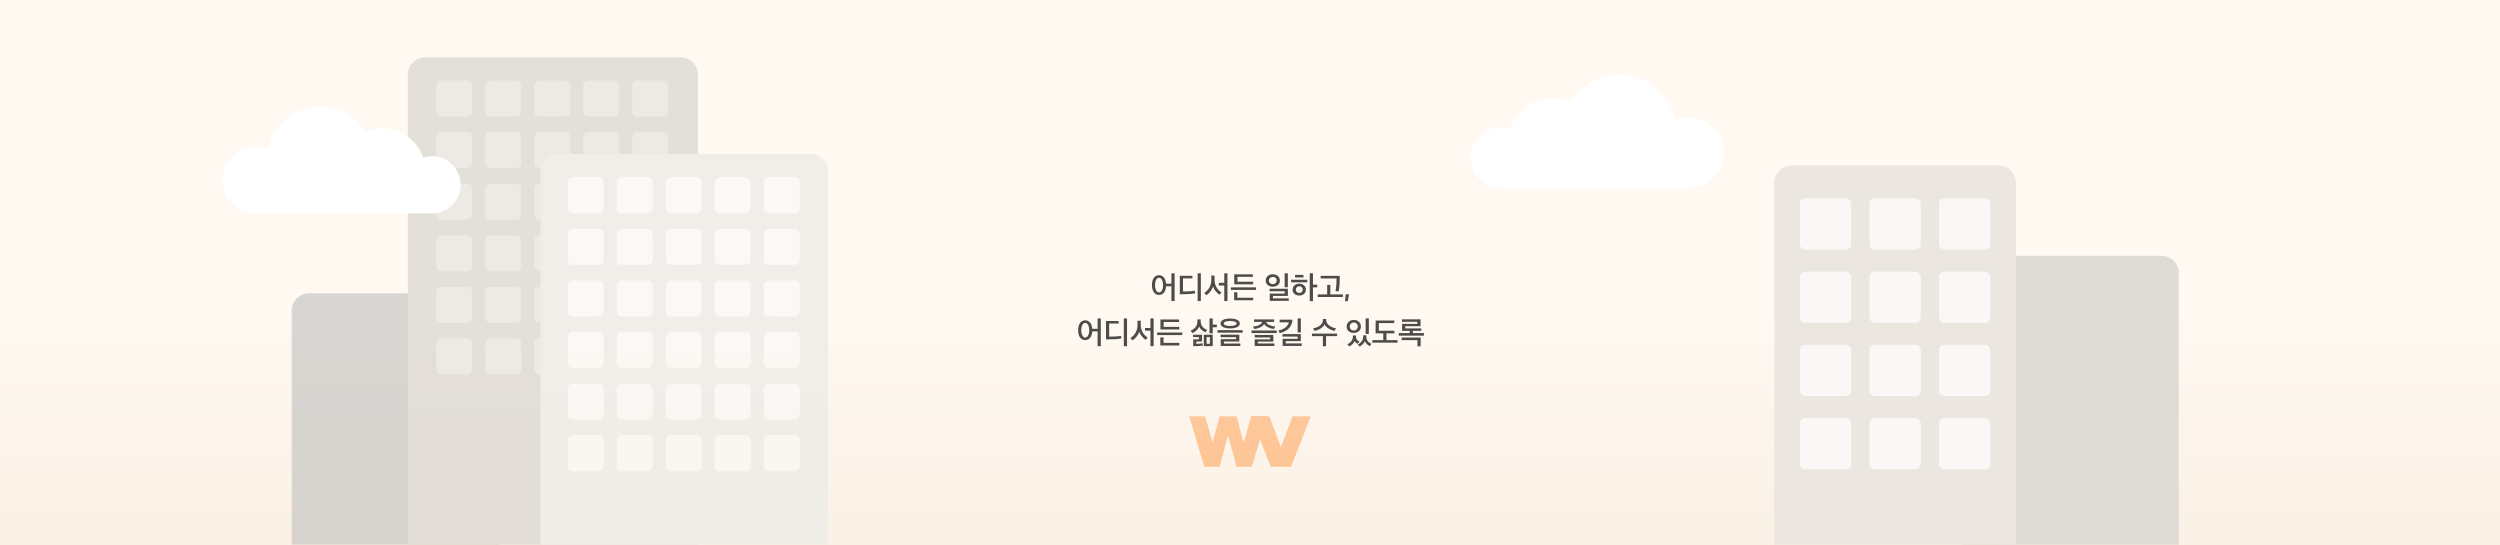 <svg width="1440" height="314" viewBox="0 0 1440 314" fill="none" xmlns="http://www.w3.org/2000/svg">
<rect x="0" y="0" width="1440" height="314" fill="#808080" stroke="none"/>
<rect width="1440" height="314" fill="url(#paint0_linear_807_2009)"/>
<g opacity="0.4">
<path d="M716.292 254.994L712.29 239.812H702.471L698.443 254.994L694.204 239.812H685.017L693.678 268.874H702.497L707.367 250.75L712.237 268.874H721.057L729.797 239.812H720.609L716.318 254.994H716.292Z" fill="#FF831C"/>
<path d="M731.956 268.874L720.583 239.812H731.166L737.8 257.598L744.434 239.812H755.017L743.644 268.874H731.929H731.956Z" fill="#FF831C"/>
</g>
<path d="M953.197 108.425C953.197 108.425 941.659 108.425 932.811 108.425C925.195 108.425 911.003 108.425 911.003 108.425C911.003 108.425 901.737 108.425 894.883 108.425C888.424 108.425 877.816 108.425 877.816 108.425C877.816 108.425 869.924 108.425 864.541 108.425C854.854 108.425 847 100.571 847 90.883C847 81.196 854.854 73.342 864.541 73.342C866.482 73.342 868.349 73.657 870.094 74.239C873.505 63.809 883.314 56.275 894.883 56.275C898.503 56.275 901.951 57.012 905.084 58.345C910.87 49.128 921.125 43 932.811 43C948.642 43 961.846 54.245 964.872 69.183C967.265 68.197 969.886 67.653 972.635 67.653C983.894 67.653 993.021 76.78 993.021 88.039C993.021 99.298 983.894 108.425 972.635 108.425C965.498 108.425 953.197 108.425 953.197 108.425Z" fill="white"/>
<path d="M1130.59 157.314C1130.59 151.792 1135.07 147.314 1140.59 147.314H1244.98C1250.5 147.314 1254.98 151.792 1254.98 157.314V313.715H1130.59V157.314Z" fill="#DFDBD7"/>
<path d="M1022.02 105.314C1022.02 99.792 1026.49 95.314 1032.02 95.314H1151.16C1156.68 95.314 1161.16 99.792 1161.16 105.314V313.716H1022.02V105.314Z" fill="#EBE7E0"/>
<rect opacity="0.7" x="1036.77" y="114.289" width="29.515" height="29.515" rx="3" fill="white"/>
<rect opacity="0.7" x="1076.83" y="114.289" width="29.515" height="29.515" rx="3" fill="white"/>
<rect opacity="0.7" x="1116.89" y="114.289" width="29.515" height="29.515" rx="3" fill="white"/>
<rect opacity="0.7" x="1036.77" y="156.454" width="29.515" height="29.515" rx="3" fill="white"/>
<rect opacity="0.7" x="1076.83" y="156.454" width="29.515" height="29.515" rx="3" fill="white"/>
<rect opacity="0.7" x="1116.89" y="156.454" width="29.515" height="29.515" rx="3" fill="white"/>
<rect opacity="0.7" x="1036.77" y="198.619" width="29.515" height="29.515" rx="3" fill="white"/>
<rect opacity="0.7" x="1076.83" y="198.619" width="29.515" height="29.515" rx="3" fill="white"/>
<rect opacity="0.7" x="1116.89" y="198.619" width="29.515" height="29.515" rx="3" fill="white"/>
<rect opacity="0.7" x="1036.77" y="240.783" width="29.515" height="29.515" rx="3" fill="white"/>
<rect opacity="0.7" x="1076.83" y="240.783" width="29.515" height="29.515" rx="3" fill="white"/>
<rect opacity="0.7" x="1116.89" y="240.783" width="29.515" height="29.515" rx="3" fill="white"/>
<g opacity="0.7">
<path d="M287.605 178.93C287.605 173.407 283.128 168.93 277.605 168.93H178.017C172.494 168.93 168.017 173.407 168.017 178.93V313.716H287.605V178.93Z" fill="#C8C7C4"/>
<path d="M401.995 43C401.995 37.477 397.518 33 391.995 33H244.868C239.345 33 234.868 37.477 234.868 43V313.716H401.995V43Z" fill="#D7D4CE"/>
<g opacity="0.5">
<rect opacity="0.7" width="20.798" height="20.798" rx="3" transform="matrix(-1 0 0 1 384.911 46.371)" fill="white"/>
<rect opacity="0.7" width="20.798" height="20.798" rx="3" transform="matrix(-1 0 0 1 384.911 76.082)" fill="white"/>
<rect opacity="0.7" width="20.798" height="20.798" rx="3" transform="matrix(-1 0 0 1 384.911 105.795)" fill="white"/>
<rect opacity="0.7" width="20.798" height="20.798" rx="3" transform="matrix(-1 0 0 1 384.911 135.506)" fill="white"/>
<rect opacity="0.7" width="20.798" height="20.798" rx="3" transform="matrix(-1 0 0 1 384.911 165.217)" fill="white"/>
<rect opacity="0.7" width="20.798" height="20.798" rx="3" transform="matrix(-1 0 0 1 384.911 194.929)" fill="white"/>
<rect opacity="0.7" width="20.798" height="20.798" rx="3" transform="matrix(-1 0 0 1 356.685 46.371)" fill="white"/>
<rect opacity="0.7" width="20.798" height="20.798" rx="3" transform="matrix(-1 0 0 1 356.685 76.082)" fill="white"/>
<rect opacity="0.7" width="20.798" height="20.798" rx="3" transform="matrix(-1 0 0 1 356.685 105.795)" fill="white"/>
<rect opacity="0.7" width="20.798" height="20.798" rx="3" transform="matrix(-1 0 0 1 356.685 135.506)" fill="white"/>
<rect opacity="0.7" width="20.798" height="20.798" rx="3" transform="matrix(-1 0 0 1 356.685 165.217)" fill="white"/>
<rect opacity="0.7" width="20.798" height="20.798" rx="3" transform="matrix(-1 0 0 1 356.685 194.929)" fill="white"/>
<rect opacity="0.7" width="20.798" height="20.798" rx="3" transform="matrix(-1 0 0 1 328.46 46.371)" fill="white"/>
<rect opacity="0.7" width="20.798" height="20.798" rx="3" transform="matrix(-1 0 0 1 328.46 76.082)" fill="white"/>
<rect opacity="0.7" width="20.798" height="20.798" rx="3" transform="matrix(-1 0 0 1 328.46 105.795)" fill="white"/>
<rect opacity="0.7" width="20.798" height="20.798" rx="3" transform="matrix(-1 0 0 1 328.46 135.506)" fill="white"/>
<rect opacity="0.7" width="20.798" height="20.798" rx="3" transform="matrix(-1 0 0 1 328.46 165.217)" fill="white"/>
<rect opacity="0.7" width="20.798" height="20.798" rx="3" transform="matrix(-1 0 0 1 328.46 194.929)" fill="white"/>
<rect opacity="0.7" width="20.798" height="20.798" rx="3" transform="matrix(-1 0 0 1 300.233 46.371)" fill="white"/>
<rect opacity="0.7" width="20.798" height="20.798" rx="3" transform="matrix(-1 0 0 1 300.233 76.082)" fill="white"/>
<rect opacity="0.7" width="20.798" height="20.798" rx="3" transform="matrix(-1 0 0 1 300.233 105.795)" fill="white"/>
<rect opacity="0.7" width="20.798" height="20.798" rx="3" transform="matrix(-1 0 0 1 300.233 135.506)" fill="white"/>
<rect opacity="0.7" width="20.798" height="20.798" rx="3" transform="matrix(-1 0 0 1 300.233 165.217)" fill="white"/>
<rect opacity="0.7" width="20.798" height="20.798" rx="3" transform="matrix(-1 0 0 1 300.233 194.929)" fill="white"/>
<rect opacity="0.7" width="20.798" height="20.798" rx="3" transform="matrix(-1 0 0 1 272.007 46.371)" fill="white"/>
<rect opacity="0.7" width="20.798" height="20.798" rx="3" transform="matrix(-1 0 0 1 272.007 76.082)" fill="white"/>
<rect opacity="0.7" width="20.798" height="20.798" rx="3" transform="matrix(-1 0 0 1 272.007 105.795)" fill="white"/>
<rect opacity="0.7" width="20.798" height="20.798" rx="3" transform="matrix(-1 0 0 1 272.007 135.506)" fill="white"/>
<rect opacity="0.7" width="20.798" height="20.798" rx="3" transform="matrix(-1 0 0 1 272.007 165.217)" fill="white"/>
<rect opacity="0.7" width="20.798" height="20.798" rx="3" transform="matrix(-1 0 0 1 272.007 194.929)" fill="white"/>
</g>
<path d="M477.017 98.709C477.017 93.186 472.539 88.709 467.017 88.709H321.375C315.852 88.709 311.375 93.186 311.375 98.709V313.716H477.017V98.709Z" fill="#EBE9E5"/>
<rect opacity="0.7" width="20.798" height="20.798" rx="3" transform="matrix(-1 0 0 1 460.676 102.08)" fill="white"/>
<rect opacity="0.7" width="20.798" height="20.798" rx="3" transform="matrix(-1 0 0 1 460.676 131.791)" fill="white"/>
<rect opacity="0.7" width="20.798" height="20.798" rx="3" transform="matrix(-1 0 0 1 460.676 161.504)" fill="white"/>
<rect opacity="0.7" width="20.798" height="20.798" rx="3" transform="matrix(-1 0 0 1 460.676 191.215)" fill="white"/>
<rect opacity="0.7" width="20.798" height="20.798" rx="3" transform="matrix(-1 0 0 1 460.676 220.926)" fill="white"/>
<rect opacity="0.7" width="20.798" height="20.798" rx="3" transform="matrix(-1 0 0 1 460.676 250.638)" fill="white"/>
<rect opacity="0.7" width="20.798" height="20.798" rx="3" transform="matrix(-1 0 0 1 432.449 102.08)" fill="white"/>
<rect opacity="0.7" width="20.798" height="20.798" rx="3" transform="matrix(-1 0 0 1 432.449 131.791)" fill="white"/>
<rect opacity="0.7" width="20.798" height="20.798" rx="3" transform="matrix(-1 0 0 1 432.449 161.504)" fill="white"/>
<rect opacity="0.7" width="20.798" height="20.798" rx="3" transform="matrix(-1 0 0 1 432.449 191.215)" fill="white"/>
<rect opacity="0.7" width="20.798" height="20.798" rx="3" transform="matrix(-1 0 0 1 432.449 220.926)" fill="white"/>
<rect opacity="0.7" width="20.798" height="20.798" rx="3" transform="matrix(-1 0 0 1 432.449 250.638)" fill="white"/>
<rect opacity="0.7" width="20.798" height="20.798" rx="3" transform="matrix(-1 0 0 1 404.225 102.08)" fill="white"/>
<rect opacity="0.7" width="20.798" height="20.798" rx="3" transform="matrix(-1 0 0 1 404.225 131.791)" fill="white"/>
<rect opacity="0.7" width="20.798" height="20.798" rx="3" transform="matrix(-1 0 0 1 404.225 161.504)" fill="white"/>
<rect opacity="0.7" width="20.798" height="20.798" rx="3" transform="matrix(-1 0 0 1 404.225 191.215)" fill="white"/>
<rect opacity="0.7" width="20.798" height="20.798" rx="3" transform="matrix(-1 0 0 1 404.225 220.926)" fill="white"/>
<rect opacity="0.7" width="20.798" height="20.798" rx="3" transform="matrix(-1 0 0 1 404.225 250.638)" fill="white"/>
<rect opacity="0.7" width="20.798" height="20.798" rx="3" transform="matrix(-1 0 0 1 375.998 102.08)" fill="white"/>
<rect opacity="0.7" width="20.798" height="20.798" rx="3" transform="matrix(-1 0 0 1 375.998 131.791)" fill="white"/>
<rect opacity="0.7" width="20.798" height="20.798" rx="3" transform="matrix(-1 0 0 1 375.998 161.504)" fill="white"/>
<rect opacity="0.7" width="20.798" height="20.798" rx="3" transform="matrix(-1 0 0 1 375.998 191.215)" fill="white"/>
<rect opacity="0.7" width="20.798" height="20.798" rx="3" transform="matrix(-1 0 0 1 375.998 220.926)" fill="white"/>
<rect opacity="0.7" width="20.798" height="20.798" rx="3" transform="matrix(-1 0 0 1 375.998 250.638)" fill="white"/>
<rect opacity="0.7" width="20.798" height="20.798" rx="3" transform="matrix(-1 0 0 1 347.771 102.08)" fill="white"/>
<rect opacity="0.7" width="20.798" height="20.798" rx="3" transform="matrix(-1 0 0 1 347.771 131.791)" fill="white"/>
<rect opacity="0.7" width="20.798" height="20.798" rx="3" transform="matrix(-1 0 0 1 347.771 161.504)" fill="white"/>
<rect opacity="0.7" width="20.798" height="20.798" rx="3" transform="matrix(-1 0 0 1 347.771 191.215)" fill="white"/>
<rect opacity="0.7" width="20.798" height="20.798" rx="3" transform="matrix(-1 0 0 1 347.771 220.926)" fill="white"/>
<rect opacity="0.7" width="20.798" height="20.798" rx="3" transform="matrix(-1 0 0 1 347.771 250.638)" fill="white"/>
</g>
<path d="M165.461 122.927C165.461 122.927 176.31 122.927 184.629 122.927C191.791 122.927 205.135 122.927 205.135 122.927C205.135 122.927 213.847 122.927 220.291 122.927C226.365 122.927 236.338 122.927 236.338 122.927C236.338 122.927 243.759 122.927 248.82 122.927C257.929 122.927 265.313 115.543 265.313 106.434C265.313 97.325 257.929 89.94 248.82 89.94C246.995 89.94 245.24 90.237 243.599 90.784C240.392 80.977 231.169 73.893 220.291 73.893C216.887 73.893 213.646 74.586 210.7 75.84C205.259 67.173 195.617 61.411 184.629 61.411C169.744 61.411 157.329 71.984 154.484 86.03C152.234 85.103 149.769 84.591 147.185 84.591C136.598 84.591 128.017 93.173 128.017 103.759C128.017 114.345 136.598 122.927 147.185 122.927C153.895 122.927 165.461 122.927 165.461 122.927Z" fill="white"/>
<path d="M663.517 164.206C663.517 160.84 665.011 158.5 667.585 158.5C669.961 158.5 671.419 160.462 671.653 163.378H674.731V157.384H676.585V173.422H674.731V164.89H671.671C671.473 167.896 670.015 169.894 667.585 169.894C665.011 169.894 663.517 167.59 663.517 164.206ZM669.907 164.224C669.907 161.65 668.953 159.994 667.585 159.994C666.271 159.994 665.317 161.65 665.317 164.224C665.317 166.762 666.271 168.436 667.585 168.436C668.953 168.436 669.907 166.762 669.907 164.224ZM691.691 173.422H689.837V157.384H691.691V173.422ZM688.199 167.41L688.451 168.94C686.741 169.318 684.383 169.462 681.377 169.48H679.577V158.878H686.849V160.372H681.395V167.896C683.753 167.896 686.291 167.842 688.199 167.41ZM707.013 173.422H705.177V164.458H702.045V162.91H705.177V157.384H707.013V173.422ZM703.557 168.4L702.441 169.768C701.073 168.904 699.273 166.852 698.697 165.088C698.139 166.996 696.537 169.012 694.809 170.056L693.657 168.724C696.141 167.104 697.707 164.458 697.707 161.398V158.752H699.597V161.29C699.597 164.368 701.199 166.924 703.557 168.4ZM723.505 167.014H709.015V165.52H723.505V167.014ZM721.813 172.972H710.869V168.346H712.723V171.496H721.813V172.972ZM721.813 163.774H710.923V158.014H721.651V159.49H712.777V162.28H721.813V163.774ZM737.22 161.632C737.22 163.756 735.474 165.16 733.134 165.16C730.866 165.16 729.048 163.81 729.048 161.632C729.048 159.49 730.794 157.96 733.134 157.96C735.474 157.96 737.22 159.454 737.22 161.632ZM735.402 161.614C735.402 160.408 734.538 159.49 733.134 159.49C731.892 159.49 730.866 160.426 730.866 161.614C730.866 162.784 731.838 163.63 733.134 163.63C734.502 163.63 735.402 162.712 735.402 161.614ZM742.332 173.296H731.37V169.102H739.974V167.788H731.298V166.294H741.81V170.47H733.224V171.838H742.332V173.296ZM741.792 165.466H739.956V157.384H741.792V165.466ZM752.2 166.816C752.2 168.742 750.67 170.236 748.384 170.236C746.08 170.236 744.532 168.796 744.532 166.816C744.532 164.908 746.08 163.396 748.384 163.396C750.67 163.396 752.2 164.854 752.2 166.816ZM750.382 166.816C750.382 165.682 749.536 164.908 748.384 164.908C747.214 164.908 746.386 165.682 746.386 166.816C746.386 167.932 747.214 168.724 748.384 168.724C749.626 168.724 750.382 167.932 750.382 166.816ZM753.01 162.622H743.686V161.128H753.01V162.622ZM745.954 159.832V158.32H750.814V159.832H745.954ZM756.268 157.384V163.972H758.752V165.52H756.268V173.422H754.414V157.384H756.268ZM773.516 171.082H759.026V169.588H764.444V164.098H766.28V169.588H773.516V171.082ZM771.716 158.914C771.716 161.686 771.662 165.25 771.014 167.914L769.25 167.644C769.718 165.556 769.862 162.568 769.862 160.408H760.7V158.914H771.716ZM774.781 173.548L775.051 169.534H777.067L776.275 173.548H774.781ZM620.998 190.206C620.998 186.84 622.492 184.5 625.066 184.5C627.442 184.5 628.9 186.462 629.134 189.378H632.212V183.384H634.066V199.422H632.212V190.89H629.152C628.954 193.896 627.496 195.894 625.066 195.894C622.492 195.894 620.998 193.59 620.998 190.206ZM627.388 190.224C627.388 187.65 626.434 185.994 625.066 185.994C623.752 185.994 622.798 187.65 622.798 190.224C622.798 192.762 623.752 194.436 625.066 194.436C626.434 194.436 627.388 192.762 627.388 190.224ZM649.172 199.422H647.318V183.384H649.172V199.422ZM645.68 193.41L645.932 194.94C644.222 195.318 641.864 195.462 638.858 195.48H637.058V184.878H644.33V186.372H638.876V193.896C641.234 193.896 643.772 193.842 645.68 193.41ZM664.495 199.422H662.659V190.458H659.527V188.91H662.659V183.384H664.495V199.422ZM661.039 194.4L659.923 195.768C658.555 194.904 656.755 192.852 656.179 191.088C655.621 192.996 654.019 195.012 652.291 196.056L651.139 194.724C653.623 193.104 655.189 190.458 655.189 187.398V184.752H657.079V187.29C657.079 190.368 658.681 192.924 661.039 194.4ZM680.987 193.014H666.497V191.52H680.987V193.014ZM679.295 198.972H668.351V194.346H670.205V197.496H679.295V198.972ZM679.295 189.774H668.405V184.014H679.133V185.49H670.259V188.28H679.295V189.774ZM700.894 188.496H698.536V191.988H696.682V183.384H698.536V186.966H700.894V188.496ZM698.536 199.386H693.37V192.816H698.536V199.386ZM692.668 197.676L692.848 199.062C691.93 199.242 690.526 199.332 689.032 199.368H687.286V195.444H690.562V194.202H687.232V192.816H692.362V196.704H689.086V198.036C690.598 198.036 691.678 197.91 692.668 197.676ZM696.88 198.036V194.166H695.026V198.036H696.88ZM695.368 190.026L694.342 191.412C693.028 190.872 691.372 189.666 690.652 188.1C690.166 189.756 688.492 191.196 686.836 191.862L685.756 190.458C687.988 189.612 689.68 187.776 689.68 185.292V183.978H691.588V185.202C691.588 187.704 693.568 189.468 695.368 190.026ZM715.784 191.628H701.294V190.152H715.784V191.628ZM714.452 199.314H703.148V195.354H712.004V194.238H703.058V192.78H713.858V196.704H704.984V197.856H714.452V199.314ZM708.566 183.474C712.112 183.474 714.146 184.626 714.146 186.336C714.146 188.028 712.112 189.18 708.566 189.18C705.038 189.18 703.022 188.028 703.022 186.336C703.022 184.626 705.038 183.474 708.566 183.474ZM708.566 184.896C706.244 184.896 704.894 185.454 704.894 186.336C704.894 187.182 706.244 187.74 708.566 187.74C710.888 187.74 712.256 187.182 712.256 186.336C712.256 185.454 710.888 184.896 708.566 184.896ZM734.053 199.314H722.695V195.462H731.605V194.382H722.695V192.924H733.441V196.776H724.531V197.838H734.053V199.314ZM734.575 188.046L733.747 189.504C731.263 189.216 729.049 188.136 728.131 186.624C727.285 188.172 725.053 189.216 722.497 189.504L721.705 188.082C724.171 187.938 726.457 187.092 727.033 185.418H722.353V183.978H733.891V185.418H729.247C729.895 187.092 732.397 187.938 734.575 188.046ZM735.367 191.844H720.877V190.35H735.367V191.844ZM749.789 199.242H738.773V195.138H747.431V193.878H738.701V192.42H749.267V196.506H740.609V197.802H749.789V199.242ZM749.285 191.502H747.449V183.384H749.285V191.502ZM744.443 184.14C744.299 188.586 740.843 190.998 737.207 191.898L736.271 190.386C739.349 189.828 741.833 188.082 742.391 185.67H737.081V184.14H744.443ZM763.81 199.44H761.974V193.608H755.674V192.15H770.164V193.608H763.81V199.44ZM769.552 189.072L768.706 190.566C766.33 190.17 763.738 188.604 762.928 186.822C762.226 188.604 759.616 190.152 757.186 190.584L756.376 189.072C759.22 188.748 761.974 186.858 761.974 184.554V183.744H763.918V184.554C763.918 186.858 766.96 188.82 769.552 189.072ZM786.596 183.384H788.45V192.348H786.596V183.384ZM783.896 188.082C783.896 190.35 782.06 191.772 779.774 191.772C777.506 191.772 775.652 190.35 775.652 188.082C775.652 185.868 777.488 184.266 779.774 184.266C782.042 184.266 783.896 185.832 783.896 188.082ZM782.096 188.064C782.096 186.804 781.214 185.778 779.774 185.778C778.388 185.778 777.452 186.822 777.452 188.064C777.452 189.396 778.406 190.368 779.774 190.368C781.16 190.368 782.096 189.378 782.096 188.064ZM789.998 198.036L788.99 199.368C787.928 198.9 786.524 197.658 786.11 196.47C785.786 197.676 784.382 199.026 783.14 199.638L782.096 198.396C783.95 197.55 785.192 195.912 785.192 193.86V193.122H786.974V193.842C786.974 195.858 788.216 197.406 789.998 198.036ZM781.916 198.054C781.34 197.748 780.548 197.1 780.224 196.398C779.828 197.676 778.568 198.9 777.11 199.53L776.102 198.288C777.794 197.568 779.252 196.002 779.252 193.968V193.212H781.052V193.878C781.052 195.498 782.186 196.47 783.104 196.758L781.916 198.054ZM803.179 191.988H798.607V195.912H804.961V197.388H790.471V195.912H796.771V191.988H792.361V184.608H803.089V186.102H794.215V190.494H803.179V191.988ZM818.627 190.584H813.821V191.862H820.175V193.338H805.685V191.862H811.985V190.584H807.593V186.552H816.377V185.346H807.539V183.924H818.231V187.884H809.447V189.144H818.627V190.584ZM807.377 194.436H818.285V199.476H816.449V195.912H807.377V194.436Z" fill="#4E4C4B"/>
<defs>
<linearGradient id="paint0_linear_807_2009" x1="720" y1="753.846" x2="720" y2="176.266" gradientUnits="userSpaceOnUse">
<stop stop-color="#EED7BD"/>
<stop offset="1" stop-color="#FFF9F2"/>
</linearGradient>
</defs>
</svg>
